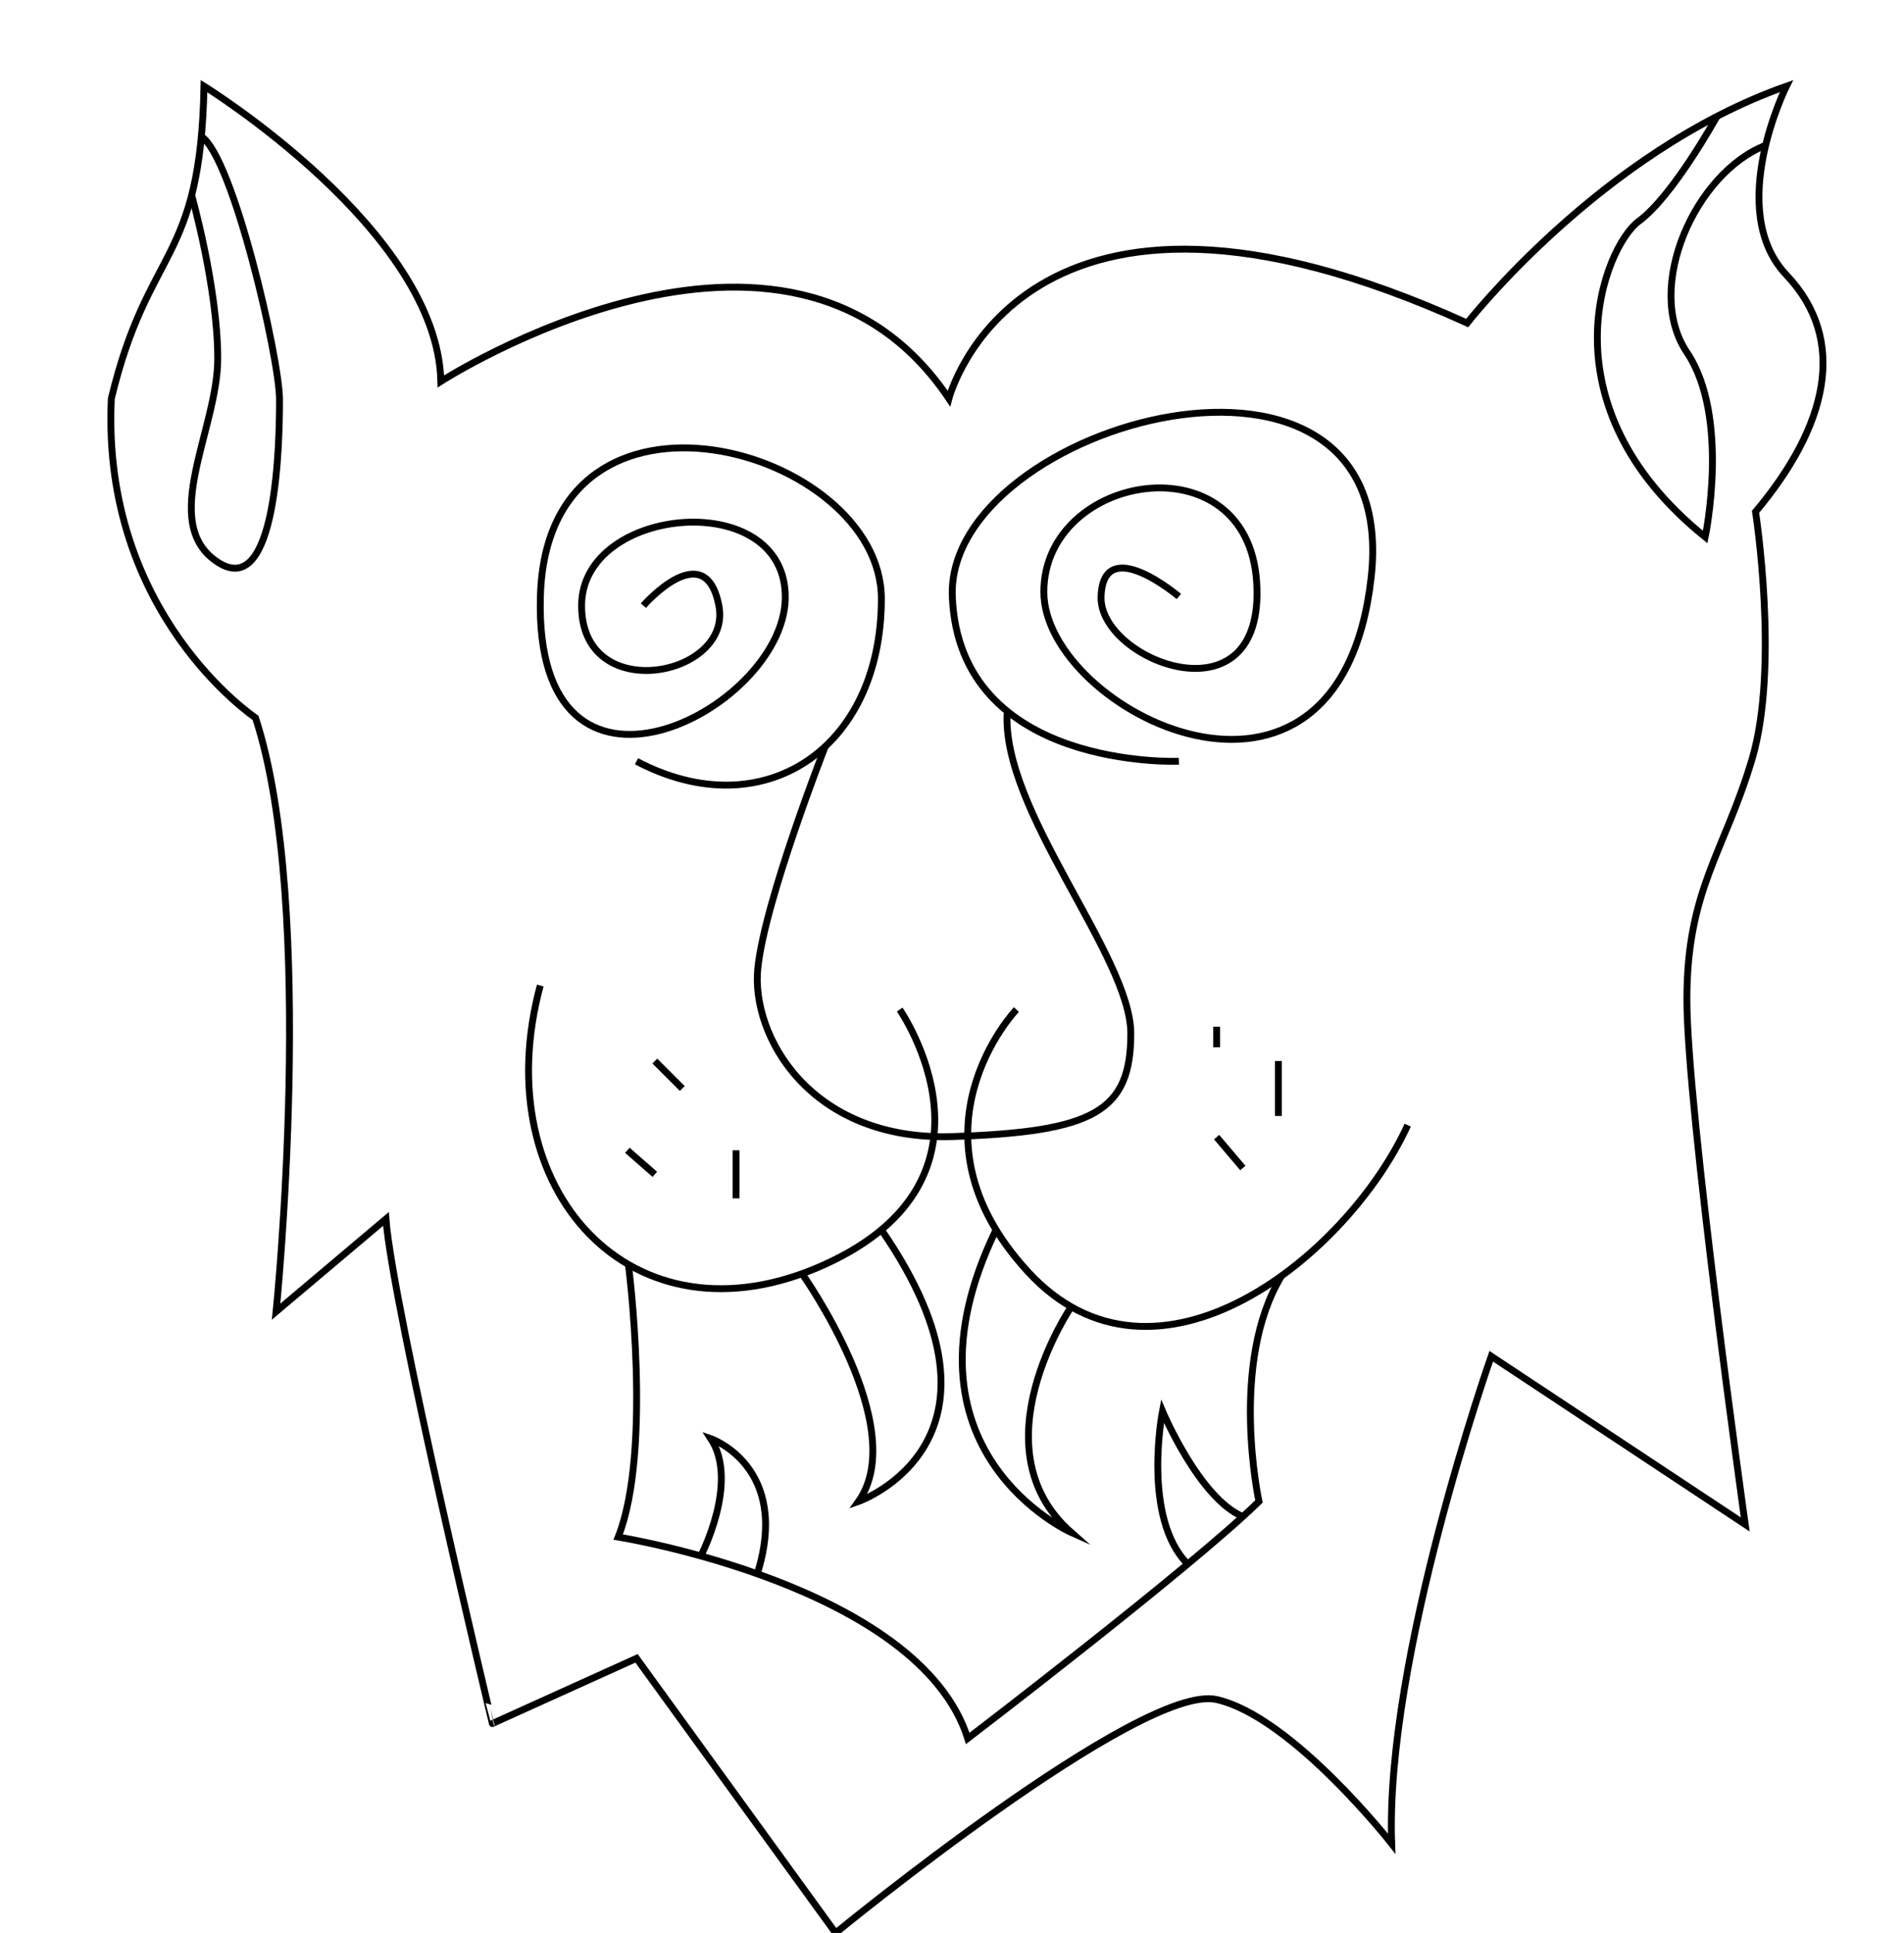 <?xml version="1.0" encoding="utf-8"?>
<!-- Generator: Adobe Illustrator 15.0.0, SVG Export Plug-In . SVG Version: 6.00 Build 0)  -->
<!DOCTYPE svg PUBLIC "-//W3C//DTD SVG 1.1//EN" "http://www.w3.org/Graphics/SVG/1.1/DTD/svg11.dtd">
<svg version="1.1" id="Layer_1" xmlns="http://www.w3.org/2000/svg" xmlns:xlink="http://www.w3.org/1999/xlink" x="0px" y="0px"
	 width="277.343px" height="281.552px" viewBox="0 0 277.343 281.552" enable-background="new 0 0 277.343 281.552"
	 xml:space="preserve">
<path fill="none" stroke="#000000" stroke-miterlimit="10" d="M56.217,177.552l-16,13.5c0,0,6-59-3-86.5c0,0-22.5-15-21-46.5
	c5.371-22.317,13-19.5,13.5-45.5c0,0,34,21,34.5,43c0,0,50.5-32.5,74,2.5c0,0,10.5-40.5,75.5-11c0,0,19.5-25,46.5-34.5
	c0,0-9,18,0,27.5s6,22-4.5,34.5c0,0,3.5,22.5-0.5,36s-9.5,19-9.5,35s8.5,76.5,8.5,76.5l-37-24.5c0,0-15.5,44-14.5,71
	c0,0-14.5-18.5-25.5-21s-55.5,34-55.5,34l-29-40l-21,9.5C71.717,251.052,57.217,190.552,56.217,177.552z"/>
<path fill="none" stroke="#000000" stroke-miterlimit="10" d="M27.916,28.435c0,0,3.801,13.451,3.801,23.784s-8.667,24.001,0,29.667
	s9-17.667,9-23.667S33.943,22.876,29.33,19.881"/>
<path fill="none" stroke="#000000" stroke-miterlimit="10" d="M93.717,88.219c0,0,9-10.333,11,0s-20,14.667-20,0
	s30.001-17.333,29.667-1s-36.667,34.946-35.667-0.36s49.667-21.64,49.667,0.36s-17.334,33.334-35.667,23.667"/>
<path fill="none" stroke="#000000" stroke-miterlimit="10" d="M171.717,86.886c0,0-10.999-9.333-11.333,0
	s23.999,18.852,22.666-2.074s-31-15.926-31,1.407s42.976,39.056,47.667-2.004s-62-22.662-61,2.671s33,24,33,24"/>
<path fill="none" stroke="#000000" stroke-miterlimit="10" d="M120.214,108.708c0,0-8.83,22.51-9.83,32.344
	s7.645,25.166,28.322,24.5s26.011-3.667,26.011-15s-19-32.575-18-46.954"/>
<path fill="none" stroke="#000000" stroke-miterlimit="10" d="M131.05,147.052c0,0,17,24.5-11,37.167s-49.374-11.001-41.354-40.667"
	/>
<path fill="none" stroke="#000000" stroke-miterlimit="10" d="M148.05,147.052c0,0-17,17.834,1.667,38.167
	s46.666-2.333,55.333-21.333"/>
<path fill="none" stroke="#000000" stroke-miterlimit="10" d="M250.089,16.96c0,0-6.372,11.592-11.372,15.259
	s-14.333,26.667,9.667,46c0,0,3.666-17.458-2.667-26.896s1.276-26.198,11.472-30.151"/>
<path fill="none" stroke="#000000" stroke-miterlimit="10" d="M91.537,184.185c0,0,3.513,27.034-1.487,39.701
	c0,0,43.83,6.999,50.915,29.333c0,0,32.753-25.033,42.419-34.517c0,0-4.402-20.247,3.299-32.865"/>
<path fill="none" stroke="#000000" stroke-miterlimit="10" d="M116.826,185.523c0,0,15.89,22.328,8.224,33.179
	c0,0,24.668-8.661,3.334-39.572"/>
<path fill="none" stroke="#000000" stroke-miterlimit="10" d="M156.037,190.348c0,0-14.013,20.537,0,32.871
	c0,0-26.578-11.845-10.949-44.089"/>
<path fill="none" stroke="#000000" stroke-miterlimit="10" d="M102.083,226.642c0,0,5.613-10.755,1.457-17.089
	c0,0,11.689,4.04,6.767,19.687"/>
<path fill="none" stroke="#000000" stroke-miterlimit="10" d="M173.008,227.821c-6.709-6.731-3.679-22.269-3.679-22.269
	s5.359,12.705,11.707,15.353"/>
<line fill="none" stroke="#000000" stroke-miterlimit="10" x1="177.217" y1="149.552" x2="177.217" y2="152.552"/>
<line fill="none" stroke="#000000" stroke-miterlimit="10" x1="177.217" y1="165.632" x2="181.036" y2="170.131"/>
<line fill="none" stroke="#000000" stroke-miterlimit="10" x1="186.217" y1="154.552" x2="186.217" y2="162.552"/>
<line fill="none" stroke="#000000" stroke-miterlimit="10" x1="95.384" y1="154.552" x2="99.384" y2="158.552"/>
<line fill="none" stroke="#000000" stroke-miterlimit="10" x1="107.217" y1="167.552" x2="107.217" y2="174.552"/>
<line fill="none" stroke="#000000" stroke-miterlimit="10" x1="91.384" y1="167.552" x2="95.384" y2="171.052"/>
</svg>
